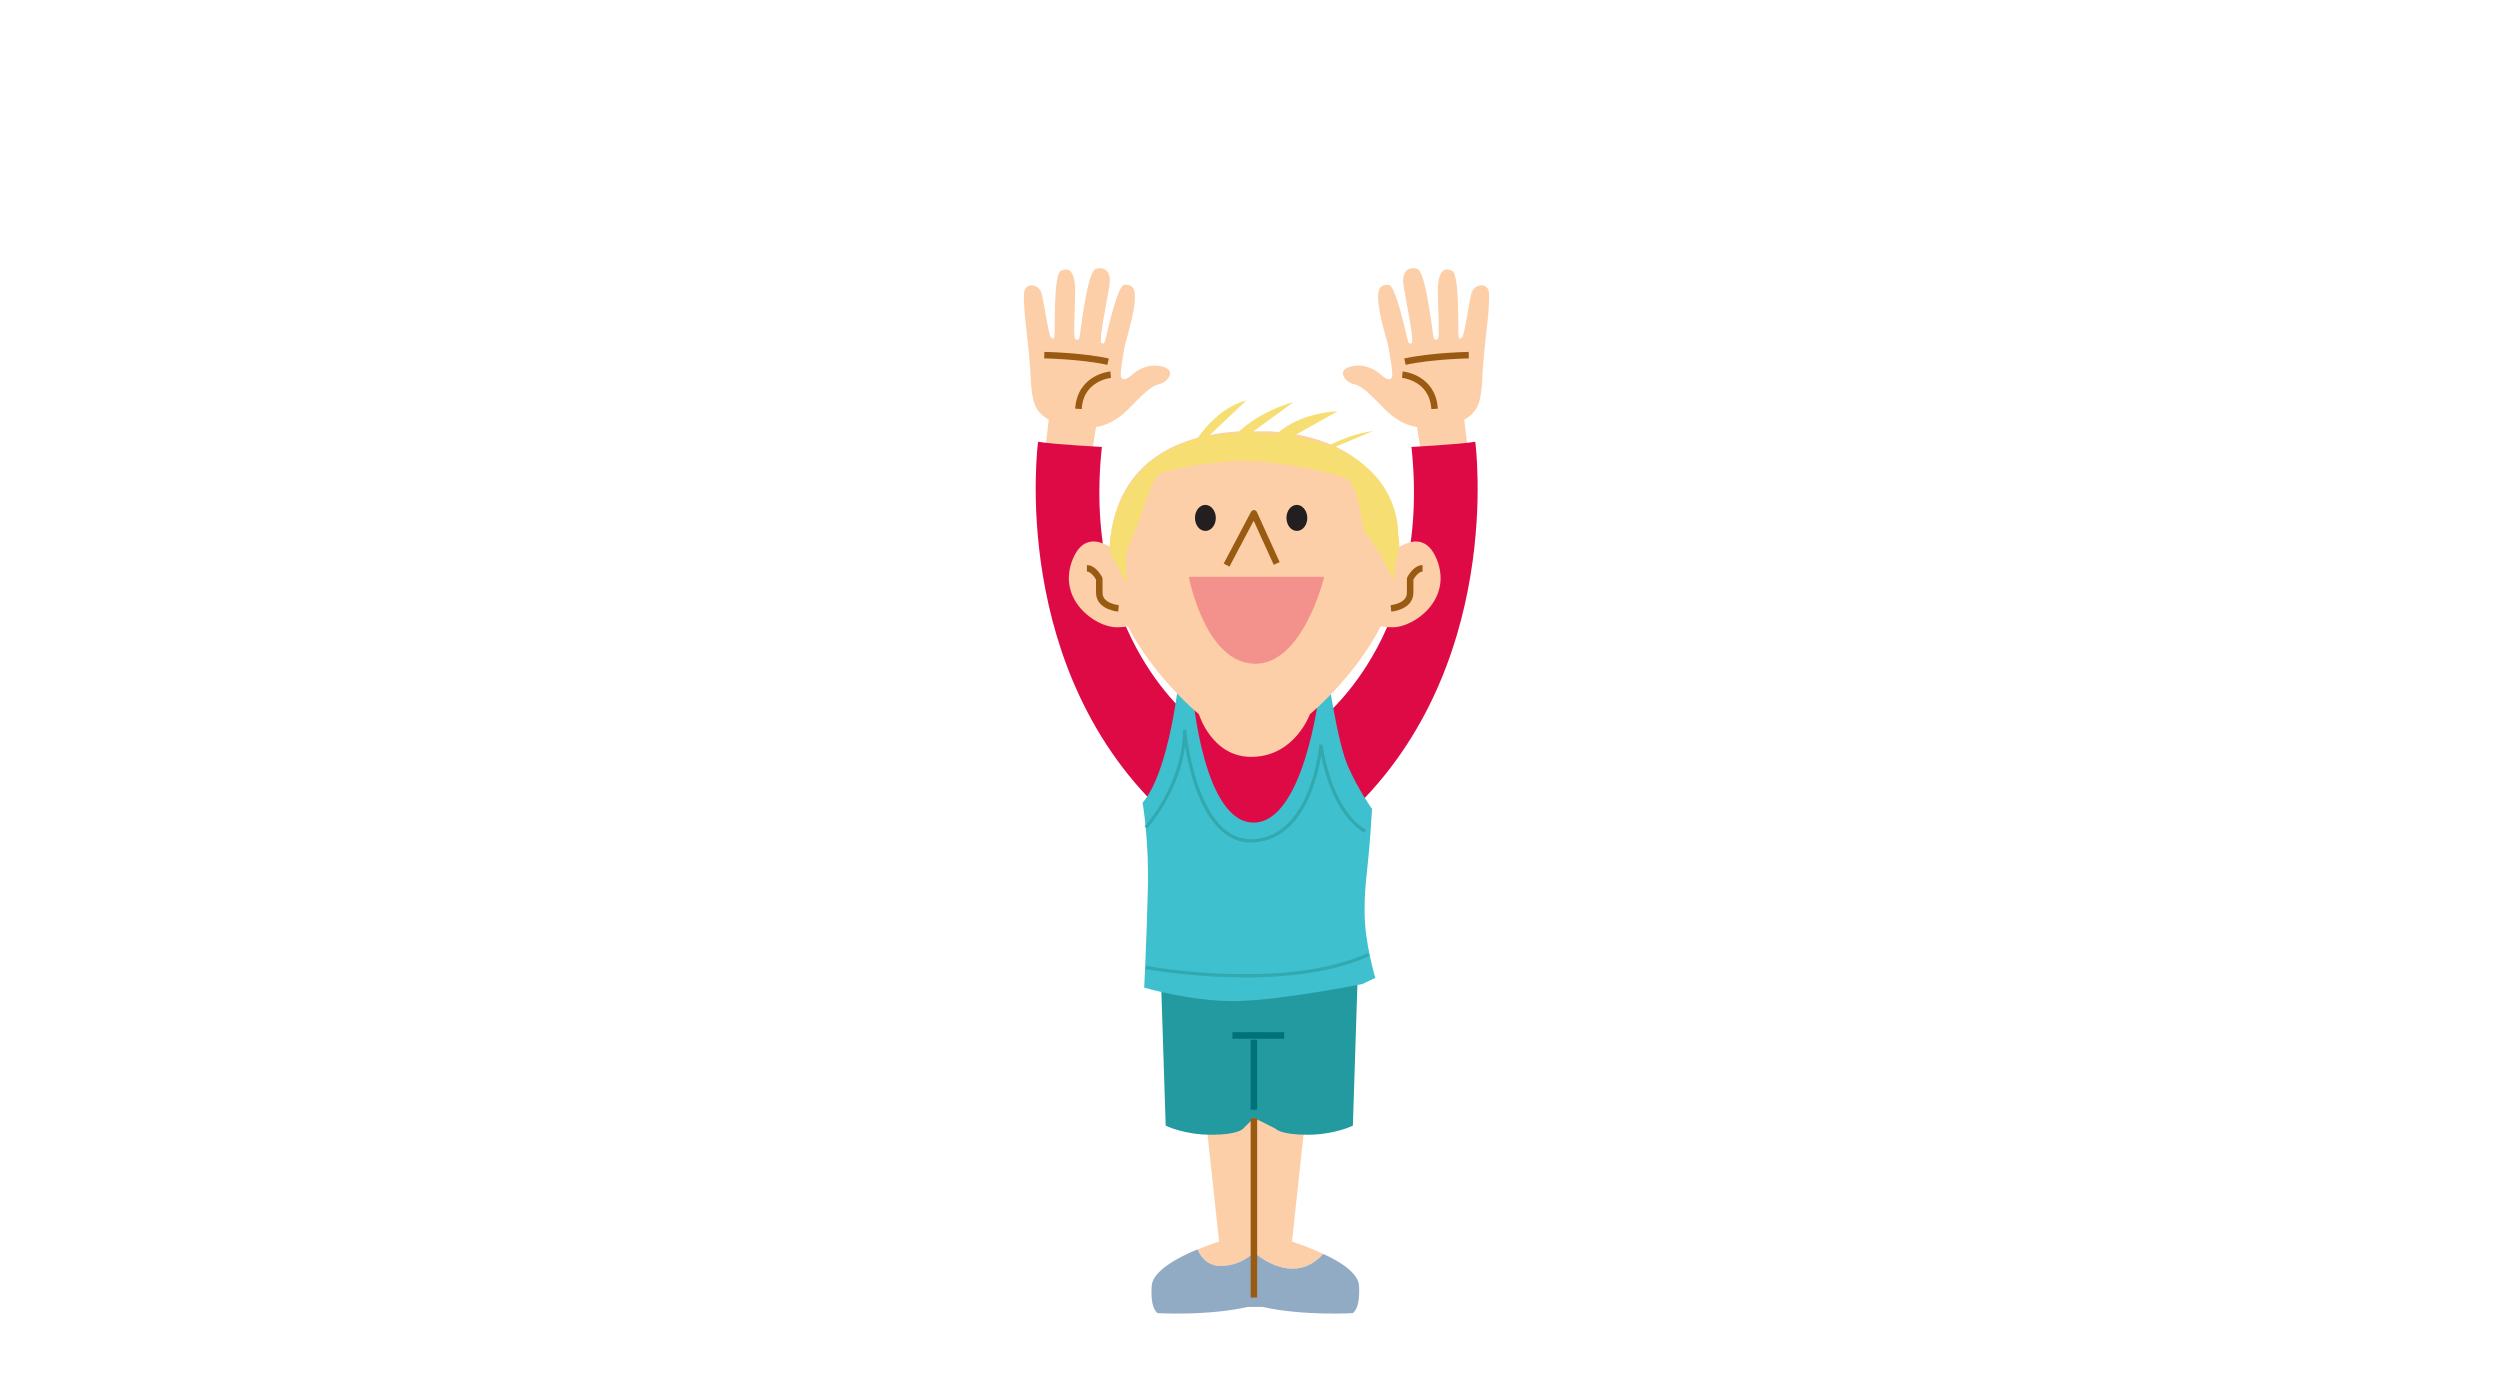 <svg xmlns="http://www.w3.org/2000/svg" viewBox="0 0 768 430"><style>.a{fill:#FCCFA8;}.b{fill:none;stroke-linejoin:round;stroke-width:2;stroke:#995A12;}.c{fill:#DD0A46;}.d{fill:#231F20;}.e{fill:#F7DE72;}.f{fill:none;stroke:#31A9AF;}.g{fill:none;stroke-linejoin:round;stroke-width:2;stroke:#00707B;}</style><polygon points="322.5 126.2 321.3 136.4 335.6 138.2 337.3 127.3 " class="a"/><path d="M345.6 105.9c0 0-1.2 6.3-1.3 8.8 -0.1 2.4 1.4 2.3 3.5 0.4 2.1-1.9 5.7-3.6 9.6-2.4 3.9 1.2 1.5 4.4-0.9 5.2 -2.5 0.7-3.3 1-9.9 7.8 -6.7 6.8-12.8 5.5-12.8 5.5s-4.2-1.1-5.6-1.2c-1.5-0.1-5 0.4-8.4-2.8 -3.4-3.2-2.9-9.3-3.5-16.2 -0.5-6.9-2.6-20.1-1.4-22.2 1.2-2 4.4-1.3 5.1 1.4 0.7 2.6 2.2 13.3 2.9 13.5 0.7 0.2 0.7 0.9 1-0.2 0.3-1.2-0.4-19.1 2-20.3 3.2-1.6 4.5 1.4 4.4 6.9 -0.1 5.5-0.6 13.8 0 14 0.6 0.3 1 0.6 1.3-0.4 0.3-1 2.3-20.2 5-21.1 2.3-0.7 5 0.2 4.2 5.3 -0.7 4.4-3.3 16.9-2.5 17.4 0.7 0.6 1 0.1 1.3-1 0.3-1 3.6-16.7 5.8-16.8C348.7 87.4 350.6 88.7 345.6 105.9z" class="a"/><path d="M341.2 115.1c0 0-9.3 0.8-9.9 10.5" class="b"/><path d="M320.8 109.1c0 0 11.4 0.2 19.6 2" class="b"/><path d="M359.4 251.5c-50.1-44.9-40.5-115.8-40.5-115.8 4.4 0.8 19.6 1.6 19.6 1.6 -6.4 58.9 28.9 84.6 28.9 84.6L359.4 251.5z" class="c"/><polygon points="449.5 126.2 450.7 136.4 436.4 138.2 434.7 127.3 " class="a"/><path d="M426.4 105.9c0 0 1.2 6.3 1.3 8.8 0.1 2.4-1.4 2.3-3.5 0.4 -2.1-1.9-5.7-3.6-9.6-2.4 -3.9 1.2-1.5 4.4 0.9 5.2 2.5 0.7 3.3 1 9.9 7.8 6.7 6.8 12.8 5.5 12.8 5.5s4.2-1.1 5.6-1.2c1.5-0.1 5 0.4 8.4-2.8 3.4-3.2 2.9-9.3 3.5-16.2 0.5-6.9 2.6-20.1 1.4-22.2 -1.1-2-4.4-1.3-5.1 1.4 -0.7 2.6-2.2 13.3-2.9 13.5 -0.7 0.2-0.7 0.9-1-0.2 -0.3-1.2 0.4-19.1-2-20.3 -3.2-1.6-4.5 1.4-4.4 6.9 0.1 5.5 0.6 13.8 0 14 -0.6 0.3-1 0.6-1.3-0.4 -0.3-1-2.3-20.2-5-21.1 -2.3-0.7-5 0.2-4.2 5.3 0.7 4.4 3.3 16.9 2.5 17.4 -0.7 0.6-1 0.1-1.3-1 -0.3-1-3.6-16.7-5.8-16.8C423.3 87.4 421.4 88.7 426.4 105.9z" class="a"/><path d="M430.8 115.1c0 0 9.3 0.8 9.9 10.5" class="b"/><path d="M451.2 109.1c0 0-11.4 0.2-19.6 2" class="b"/><path d="M412.7 251.5c50.1-44.9 40.5-115.8 40.5-115.8 -4.4 0.8-19.6 1.6-19.6 1.6 6.4 58.9-28.9 84.6-28.9 84.6L412.7 251.5z" class="c"/><path d="M374.9 388.9c6.6 0 10.3-4.2 10.3-4.2s11.8 11 21.3 0.5c-4.9-2.3-9.6-3.8-9.6-3.8l4.2-38.9 -7-6.6 -12.6 0.5 -11.2 6.1 4.2 38.9c0 0-2.9 0.9-6.5 2.4C369 386.1 371 388.9 374.9 388.9z" class="a"/><path d="M417.5 395c-0.2-3.9-5.7-7.4-11-9.8 -9.5 10.5-21.3-0.5-21.3-0.5s-3.7 4.2-10.3 4.2c-3.9 0-6-2.8-7-5.1 -5.9 2.4-13.8 6.6-14.1 11.2 -0.5 7.5 1.9 8.4 1.9 8.4s15 0.9 27.6-1.9h4.6c12.6 2.8 27.6 1.9 27.6 1.9S417.9 402.5 417.5 395z" fill="#92ABC4"/><path d="M356.7 302.3l1.4 43.5c0 0 5.6 2.8 14 2.8 8.4 0 9.8-1.9 9.8-1.9l3.3-3.3 6.6 3.3c0 0 1.4 1.9 9.8 1.9 8.4 0 14-2.8 14-2.8l1.4-43.5 -8.4-2.8L356.7 302.3z" fill="#229AA0"/><polygon points="407.7 222.3 406.8 215.7 365.1 215.2 364.2 248.9 375.9 259.2 402.1 258.3 403.5 246.1 " class="c"/><path d="M418.5 302.3c0 0-23.4 4.7-37.5 5.2 -14 0.5-29.5-4.1-29.5-4.1s0.7-14 1.1-29.4c0.5-15.4-1.6-27.4-1.6-27.4 8.4-9.8 11.2-38.4 11.2-38.4l4.2 5.1c0 0 3.3 39.4 18.7 39.4 15.4 0 20.1-39.3 20.1-39.3l2.8-5.6c0 0 2.8 20.1 6.1 27.6 3.3 7.5 7.4 13.1 7.4 13.1 -1.3 21.5-2.3 21-2.3 31.7 0 9.4 3.3 20.2 3.3 20.2L418.5 302.3z" fill="#3EC0CE"/><path d="M345.2 171.4c0 0-10.8-11.7-15.7 0.5 -4.9 12.3 7 20.8 13.5 20.8 6.5 0 6.5-2.1 6.5-2.1L345.2 171.4z" class="a"/><path d="M425.7 171.4c0 0 10.8-11.7 15.7 0.5 4.9 12.3-7 20.8-13.5 20.8 -6.5 0-6.5-2.1-6.5-2.1L425.7 171.4z" class="a"/><path d="M402.4 219.4c0 0 28.6-23.5 27.5-50.1 -1.1-26.7-20-35.7-40-36.8h-9.1c-20 1.1-38.9 10.1-40 36.8 -1.1 26.7 27.5 50.1 27.5 50.1s4.1 13.6 16.7 13.1C397.9 232.1 402.4 219.4 402.4 219.4z" class="a"/><path d="M373.5 159.1c0 2.2-1.4 4-3.2 4 -1.8 0-3.2-1.8-3.2-4 0-2.2 1.4-4 3.2-4C372 155.1 373.5 156.9 373.5 159.1z" class="d"/><path d="M401.6 159.1c0 2.2-1.4 4-3.2 4 -1.8 0-3.2-1.8-3.2-4 0-2.2 1.4-4 3.2-4C400.1 155.1 401.6 156.9 401.6 159.1z" class="d"/><polyline points=" 376.8 173.6 385.2 157.7 392.2 173.1 " class="b"/><path d="M406.8 177.2h-41.6c0 0 4.9 26.2 20 26.7C400.3 204.4 406.8 177.2 406.8 177.2z" fill="#F3928D"/><path d="M343.6 186.9c0 0-5.9-0.5-5.9-4.8 0-4.3 0-4.3 0-4.3s-1.6-3.2-3.8-3.2" class="b"/><path d="M427.3 186.9c0 0 5.9-0.5 5.9-4.8 0-4.3 0-4.3 0-4.3s1.6-3.2 3.8-3.2" class="b"/><path d="M364.6 140.3c0 0 6.1-14 18.3-17.3" class="e"/><path d="M374.9 139.9c0 0 4.7-11.2 22.5-16.4" class="e"/><path d="M387.6 139.4c0 0 4.2-11.7 23.4-13.1" class="e"/><path d="M400.7 141.3c0 0 10.3-7.5 21.1-8.9" class="e"/><path d="M352 254.2c0 0 11.9-13 11.9-30 0 0 3 35.3 21.3 34.1 18.3-1.2 20.6-29.5 20.6-29.5s2.3 19.8 13.6 26.6" class="f"/><path d="M352 297.2c0 0 42.5 7.9 68.5-4" class="f"/><line x1="385.2" y1="340.9" x2="385.2" y2="319.4" class="g"/><line x1="394.5" y1="318.1" x2="378.6" y2="318.1" class="g"/><line x1="385.2" y1="343.5" x2="385.2" y2="398.6" class="b"/><path d="M340.9 169.3c0 0-1.6-37.3 44.3-36.4 45.9 0.9 44.3 31.1 44.3 31.1l0.4 3.3 -2 11c0 0-3.3-7.8-6.1-11.4 -2.9-3.7-2.9-3.7-2.9-3.7s-1.6-13.9-4.9-15.9c-3.3-2-20-5.3-29.4-5.7 -9.4-0.4-27 2.4-29 4.5 -2 2-5.7 14.3-5.7 14.3s-2.8 6.1-3.7 8.6c-0.8 2.5 0 10.6 0 10.6L340.9 169.3z" class="e"/></svg>